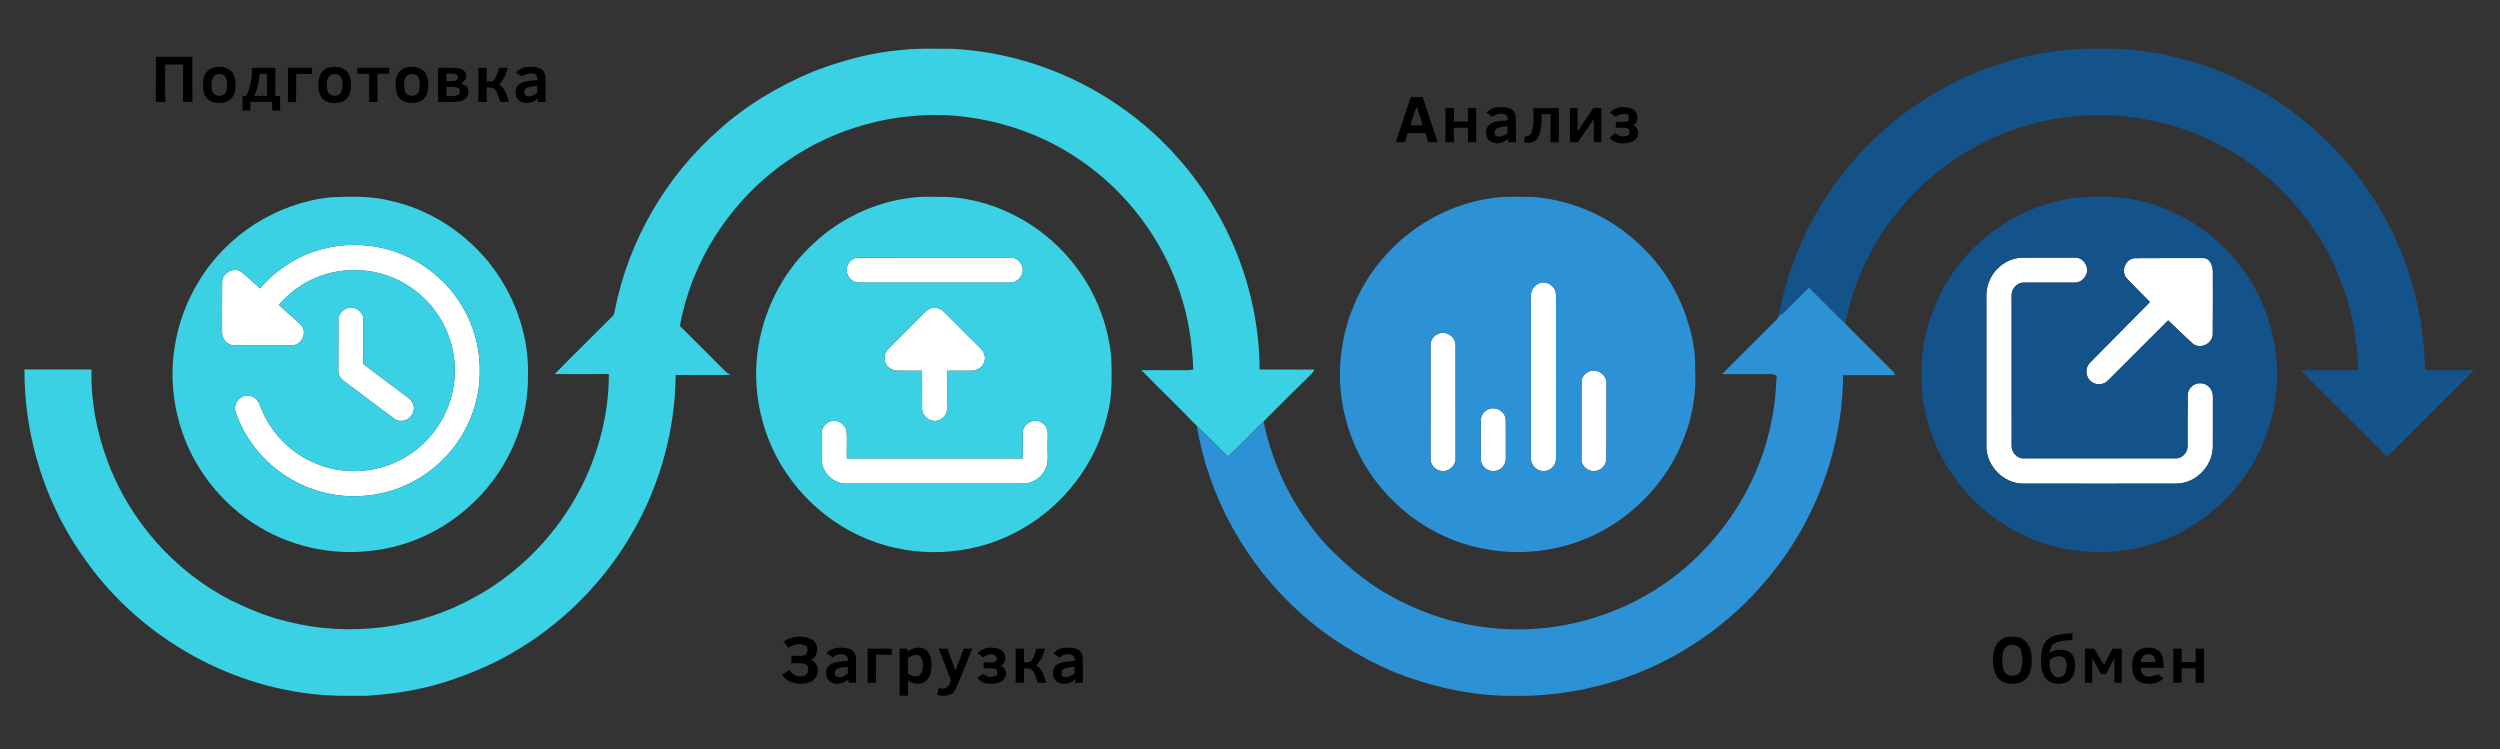 <?xml version="1.0" encoding="UTF-8" ?>
<!DOCTYPE svg PUBLIC "-//W3C//DTD SVG 1.1//EN" "http://www.w3.org/Graphics/SVG/1.1/DTD/svg11.dtd">
<svg width="1739pt" height="521pt" viewBox="0 0 1739 521" version="1.1" xmlns="http://www.w3.org/2000/svg">
<rect x="0" y="0" width="1739" height="521" fill="#333333" stroke="none"/>
<g id="#ffffffff">
<path fill="#ffffff" opacity="1.00" d=" M 224.20 173.23 C 245.19 167.60 268.28 170.25 287.43 180.56 C 306.40 190.60 321.43 207.84 328.63 228.08 C 333.81 242.05 334.87 257.33 332.72 272.02 C 329.45 291.19 319.80 309.27 305.35 322.33 C 291.33 335.18 272.99 343.33 254.01 344.82 C 233.58 346.79 212.56 341.02 195.86 329.11 C 181.25 318.83 169.90 303.93 164.04 287.04 C 162.66 283.52 163.89 279.15 167.00 276.97 C 171.23 273.53 178.48 275.46 180.28 280.69 C 185.01 293.95 193.59 305.88 205.03 314.15 C 217.08 323.01 232.02 327.89 246.99 327.67 C 264.51 327.63 281.88 320.62 294.54 308.51 C 304.55 299.06 311.67 286.55 314.64 273.11 C 318.28 257.69 316.16 241.09 309.16 226.91 C 302.11 212.39 289.76 200.55 275.03 193.97 C 257.87 186.16 237.51 185.83 220.11 193.06 C 210.02 197.16 201.13 203.85 193.95 212.00 C 198.95 217.00 204.72 221.20 209.57 226.34 C 214.08 231.42 209.68 240.34 203.00 240.18 C 189.68 240.31 176.35 240.28 163.03 240.19 C 158.17 240.36 154.24 235.78 154.48 231.07 C 154.49 219.43 154.41 207.78 154.52 196.13 C 154.58 189.78 162.60 185.44 167.85 189.17 C 172.39 192.73 176.53 196.78 180.85 200.61 C 192.14 187.42 207.39 177.62 224.20 173.23 Z" />
<path fill="#ffffff" opacity="1.00" d=" M 596.19 179.31 C 631.46 179.05 666.75 179.28 702.03 179.20 C 708.14 178.35 713.32 185.42 710.79 191.00 C 709.38 194.45 705.80 196.91 702.03 196.58 C 667.32 196.57 632.62 196.60 597.91 196.57 C 593.30 196.87 588.87 192.68 589.08 188.03 C 588.75 183.88 592.02 179.71 596.19 179.31 Z" />
<path fill="#ffffff" opacity="1.00" d=" M 1405.17 179.31 C 1417.79 179.07 1430.41 179.25 1443.03 179.21 C 1448.52 178.75 1453.00 184.74 1451.54 189.93 C 1450.57 193.68 1446.98 196.76 1443.03 196.57 C 1431.36 196.63 1419.70 196.54 1408.04 196.60 C 1403.08 196.31 1398.90 201.13 1399.28 205.96 C 1399.30 240.67 1399.28 275.38 1399.30 310.09 C 1399.15 314.68 1403.20 319.17 1407.94 318.81 C 1442.99 318.84 1478.06 318.84 1513.11 318.81 C 1517.89 319.18 1521.84 314.70 1521.70 310.07 C 1521.78 298.40 1521.61 286.72 1521.76 275.05 C 1521.67 270.19 1526.20 266.09 1531.02 266.58 C 1535.80 266.70 1539.61 271.35 1539.28 276.01 C 1539.24 287.66 1539.28 299.30 1539.26 310.95 C 1539.03 324.26 1527.44 336.28 1514.01 336.38 C 1478.34 336.44 1442.66 336.45 1406.99 336.38 C 1393.60 336.25 1381.97 324.27 1381.74 310.98 C 1381.73 277.00 1381.75 243.01 1381.73 209.03 C 1381.58 204.78 1381.75 200.46 1383.38 196.48 C 1386.58 187.27 1395.40 180.11 1405.17 179.31 Z" />
<path fill="#ffffff" opacity="1.00" d=" M 1479.38 193.62 C 1474.92 188.83 1478.49 179.92 1485.03 179.59 C 1501.02 179.43 1517.02 179.58 1533.02 179.51 C 1537.54 179.91 1539.22 185.17 1539.25 189.06 C 1539.23 203.70 1539.36 218.34 1539.18 232.98 C 1538.56 239.35 1530.26 243.18 1525.22 238.98 C 1519.41 233.73 1513.90 228.16 1508.17 222.83 C 1494.25 236.67 1480.39 250.58 1466.51 264.46 C 1463.88 267.38 1459.24 268.24 1455.86 266.19 C 1450.70 263.63 1449.78 255.90 1454.02 252.07 C 1467.88 238.13 1481.66 224.10 1495.48 210.12 C 1490.09 204.64 1484.64 199.22 1479.38 193.62 Z" />
<path fill="#ffffff" opacity="1.00" d=" M 1070.25 197.24 C 1075.59 194.69 1082.53 199.10 1082.34 205.08 C 1082.42 243.06 1082.40 281.04 1082.35 319.02 C 1082.53 323.93 1077.94 328.18 1073.06 327.65 C 1068.19 327.52 1064.48 322.67 1064.80 317.99 C 1064.81 281.32 1064.83 244.64 1064.79 207.97 C 1064.30 203.73 1066.09 198.97 1070.25 197.24 Z" />
<path fill="#ffffff" opacity="1.00" d=" M 235.36 222.91 C 235.07 217.29 241.40 212.31 246.72 214.42 C 250.31 215.55 253.04 219.07 252.78 222.90 C 252.79 232.99 252.83 243.09 252.74 253.19 C 261.78 260.19 271.01 266.95 280.14 273.84 C 282.89 275.98 286.39 277.81 287.46 281.39 C 289.41 286.75 284.66 293.16 278.94 292.73 C 276.61 292.92 274.62 291.58 272.85 290.26 C 261.58 281.76 250.26 273.34 238.98 264.86 C 236.54 263.07 235.10 260.06 235.33 257.03 C 235.37 245.65 235.32 234.28 235.36 222.91 Z" />
<path fill="#ffffff" opacity="1.00" d=" M 643.77 216.78 C 647.08 213.32 653.01 213.19 656.37 216.65 C 664.91 225.09 673.33 233.65 681.86 242.09 C 684.59 244.53 686.09 248.65 684.47 252.13 C 683.28 255.61 679.66 257.75 676.09 257.85 C 670.33 257.95 664.57 257.82 658.81 257.88 C 658.72 266.91 658.92 275.94 658.73 284.97 C 658.67 288.46 655.80 291.31 652.67 292.43 C 647.35 294.17 641.27 289.68 641.42 284.10 C 641.35 275.36 641.45 266.62 641.39 257.88 C 635.57 257.81 629.75 257.97 623.94 257.84 C 619.39 257.68 614.97 253.80 615.30 249.03 C 615.05 246.40 616.39 244.01 618.27 242.27 C 626.78 233.79 635.24 225.25 643.77 216.78 Z" />
<path fill="#ffffff" opacity="1.00" d=" M 1000.21 232.32 C 1005.52 229.57 1012.47 234.06 1012.48 239.94 C 1012.55 266.29 1012.51 292.64 1012.50 318.98 C 1012.62 324.25 1007.27 328.72 1002.09 327.52 C 998.09 326.90 994.86 323.07 995.12 318.99 C 995.11 292.67 995.08 266.34 995.13 240.02 C 994.96 236.69 997.22 233.61 1000.21 232.32 Z" />
<path fill="#ffffff" opacity="1.00" d=" M 1105.32 258.42 C 1111.49 255.79 1118.49 261.48 1117.45 268.01 C 1117.39 285.02 1117.47 302.02 1117.41 319.03 C 1117.49 323.53 1113.50 327.69 1108.96 327.67 C 1104.26 328.00 1099.66 323.89 1100.10 319.06 C 1100.09 301.37 1100.05 283.68 1100.12 265.99 C 1099.94 262.66 1102.30 259.59 1105.32 258.42 Z" />
<path fill="#ffffff" opacity="1.00" d=" M 1035.43 284.59 C 1040.62 282.51 1047.17 286.24 1047.38 291.94 C 1047.53 300.64 1047.38 309.34 1047.45 318.04 C 1047.55 320.33 1047.08 322.71 1045.50 324.46 C 1042.23 328.79 1034.84 328.72 1031.75 324.23 C 1029.67 321.98 1030.16 318.76 1030.12 315.96 C 1030.03 307.63 1029.87 299.28 1030.19 290.96 C 1030.62 288.11 1032.84 285.72 1035.43 284.59 Z" />
<path fill="#ffffff" opacity="1.00" d=" M 571.50 301.07 C 571.65 295.86 576.94 291.66 582.05 292.85 C 585.80 293.72 588.71 297.12 588.94 300.97 C 589.37 306.93 588.79 312.90 589.07 318.86 C 629.84 318.84 670.61 318.82 711.38 318.87 C 711.49 312.69 711.24 306.51 711.49 300.34 C 711.88 293.90 720.62 290.20 725.46 294.60 C 730.17 297.90 728.49 304.12 728.76 308.98 C 728.38 314.97 729.97 321.46 726.89 326.96 C 723.98 332.81 717.58 336.59 711.05 336.41 C 670.38 336.41 629.71 336.42 589.04 336.40 C 580.34 336.68 572.39 329.53 571.61 320.90 C 571.26 314.30 571.45 307.67 571.50 301.07 Z" />
</g>
<g id="#3ad1e4ff">
<path fill="#3ad1e4" opacity="1.00" d=" M 627.42 34.70 C 639.25 33.40 651.17 33.98 663.04 33.97 C 704.41 36.21 745.04 50.32 779.00 74.02 C 809.88 95.26 835.09 124.51 852.03 157.90 C 867.54 188.49 876.05 222.71 876.20 257.02 C 888.91 257.15 901.62 256.95 914.32 257.12 C 913.88 258.05 913.32 258.89 912.64 259.64 C 901.34 270.74 890.14 281.94 878.95 293.16 C 870.61 301.19 862.74 309.70 854.21 317.52 C 846.92 310.54 840.07 303.10 832.55 296.36 C 819.94 283.15 806.65 270.59 793.95 257.47 C 804.31 257.53 814.68 257.44 825.04 257.52 C 826.72 257.56 828.40 257.37 830.06 257.02 C 829.32 239.04 826.73 221.04 820.96 203.95 C 808.85 166.82 784.19 134.01 752.08 111.84 C 726.16 93.74 695.31 83.19 663.89 80.45 C 622.89 77.46 580.91 88.63 547.19 112.26 C 508.83 138.83 481.25 180.73 472.93 226.74 C 483.54 237.24 494.06 247.82 504.60 258.38 C 505.63 259.45 506.97 260.11 508.26 260.82 C 495.51 260.82 482.76 260.81 470.00 260.83 C 469.67 302.41 457.25 343.79 434.88 378.82 C 415.61 409.21 389.09 434.91 358.05 453.11 C 342.86 462.22 326.39 468.99 309.57 474.42 C 291.88 479.99 273.43 482.89 254.95 483.98 C 245.96 483.86 236.96 484.29 227.99 483.65 C 161.73 479.74 98.30 444.16 59.86 390.14 C 31.88 351.82 16.80 304.43 17.00 257.02 C 32.56 257.01 48.11 257.05 63.66 257.00 C 63.05 278.54 67.19 300.15 74.64 320.35 C 89.89 361.85 121.08 397.25 160.39 417.50 C 173.31 423.69 186.61 429.40 200.64 432.53 C 243.73 443.26 290.79 437.19 329.68 415.71 C 361.71 398.36 388.06 370.90 404.55 338.45 C 416.61 314.23 423.62 287.26 423.51 260.15 C 410.96 260.34 398.41 260.26 385.85 260.19 C 399.21 246.51 412.94 233.19 426.41 219.63 C 427.25 218.70 427.26 217.36 427.59 216.22 C 437.07 167.76 463.07 122.72 500.24 90.21 C 519.20 73.08 541.48 59.94 564.96 50.04 C 584.99 42.28 605.96 36.47 627.42 34.70 Z" />
<path fill="#3ad1e4" opacity="1.00" d=" M 230.12 137.24 C 244.10 136.63 258.36 136.19 272.02 139.77 C 297.88 145.48 321.31 160.40 338.38 180.52 C 357.06 202.78 368.07 231.83 367.25 261.01 C 367.87 295.97 351.59 330.45 325.28 353.26 C 307.17 369.40 284.10 379.96 260.00 382.91 C 230.92 386.90 200.51 380.03 176.00 363.85 C 149.88 346.77 130.47 319.43 123.43 288.97 C 115.63 257.45 121.34 222.98 138.44 195.44 C 157.86 163.28 192.70 141.03 230.12 137.24 M 224.20 173.23 C 207.39 177.62 192.14 187.42 180.85 200.61 C 176.53 196.78 172.39 192.73 167.85 189.17 C 162.60 185.44 154.58 189.78 154.52 196.13 C 154.41 207.78 154.49 219.43 154.48 231.07 C 154.24 235.78 158.17 240.36 163.03 240.19 C 176.35 240.28 189.68 240.31 203.00 240.18 C 209.68 240.34 214.08 231.42 209.57 226.34 C 204.72 221.20 198.95 217.00 193.95 212.00 C 201.13 203.85 210.02 197.16 220.11 193.06 C 237.51 185.83 257.87 186.16 275.03 193.97 C 289.76 200.55 302.11 212.39 309.16 226.91 C 316.16 241.09 318.28 257.69 314.64 273.11 C 311.67 286.55 304.55 299.06 294.54 308.51 C 281.88 320.62 264.51 327.63 246.99 327.67 C 232.02 327.89 217.08 323.01 205.03 314.15 C 193.59 305.88 185.01 293.95 180.28 280.69 C 178.48 275.46 171.23 273.53 167.00 276.97 C 163.89 279.15 162.66 283.52 164.04 287.04 C 169.90 303.93 181.25 318.83 195.86 329.11 C 212.56 341.02 233.58 346.79 254.01 344.82 C 272.99 343.33 291.33 335.18 305.35 322.33 C 319.80 309.27 329.45 291.19 332.72 272.02 C 334.87 257.33 333.81 242.05 328.63 228.08 C 321.43 207.84 306.40 190.60 287.43 180.56 C 268.28 170.25 245.19 167.60 224.20 173.23 M 235.36 222.91 C 235.32 234.28 235.37 245.65 235.33 257.03 C 235.10 260.06 236.54 263.07 238.98 264.86 C 250.26 273.34 261.58 281.76 272.85 290.26 C 274.62 291.58 276.61 292.92 278.94 292.73 C 284.66 293.16 289.41 286.75 287.46 281.39 C 286.39 277.81 282.89 275.98 280.14 273.84 C 271.01 266.95 261.78 260.19 252.74 253.19 C 252.83 243.09 252.79 232.99 252.78 222.90 C 253.04 219.07 250.31 215.55 246.72 214.42 C 241.40 212.31 235.07 217.29 235.36 222.91 Z" />
<path fill="#3ad1e4" opacity="1.00" d=" M 632.53 137.72 C 641.25 136.35 650.13 137.05 658.93 136.96 C 694.25 138.88 727.83 157.83 748.84 186.12 C 762.35 203.99 770.70 225.69 772.97 247.96 C 773.44 262.01 773.85 276.34 769.94 290.00 C 762.15 322.63 740.05 351.31 710.97 367.85 C 680.95 385.37 643.41 388.77 610.55 377.68 C 575.97 366.29 547.21 338.66 534.25 304.66 C 526.28 283.89 523.89 260.94 527.86 239.02 C 532.57 212.65 545.81 187.74 565.64 169.65 C 583.86 152.36 607.62 140.99 632.53 137.72 M 596.19 179.31 C 592.02 179.71 588.75 183.88 589.08 188.03 C 588.87 192.68 593.30 196.87 597.91 196.57 C 632.62 196.60 667.32 196.57 702.03 196.58 C 705.80 196.91 709.38 194.45 710.79 191.00 C 713.32 185.42 708.14 178.35 702.03 179.20 C 666.75 179.28 631.46 179.05 596.19 179.31 M 643.77 216.78 C 635.24 225.25 626.78 233.79 618.27 242.27 C 616.39 244.01 615.05 246.40 615.30 249.03 C 614.97 253.80 619.39 257.68 623.94 257.84 C 629.75 257.97 635.57 257.81 641.39 257.88 C 641.45 266.62 641.35 275.36 641.42 284.10 C 641.27 289.68 647.35 294.17 652.67 292.43 C 655.80 291.31 658.67 288.46 658.73 284.97 C 658.92 275.94 658.72 266.91 658.81 257.88 C 664.57 257.82 670.33 257.95 676.09 257.85 C 679.66 257.75 683.28 255.61 684.47 252.13 C 686.09 248.65 684.59 244.53 681.86 242.09 C 673.33 233.65 664.91 225.09 656.37 216.65 C 653.01 213.19 647.08 213.32 643.77 216.78 M 571.50 301.07 C 571.45 307.67 571.26 314.30 571.61 320.90 C 572.39 329.53 580.34 336.68 589.04 336.40 C 629.71 336.42 670.38 336.41 711.05 336.41 C 717.58 336.59 723.98 332.81 726.89 326.96 C 729.97 321.46 728.38 314.97 728.76 308.98 C 728.49 304.12 730.17 297.90 725.46 294.60 C 720.62 290.20 711.88 293.90 711.49 300.34 C 711.24 306.51 711.49 312.69 711.38 318.87 C 670.61 318.82 629.84 318.84 589.07 318.86 C 588.79 312.90 589.37 306.93 588.94 300.97 C 588.71 297.12 585.80 293.72 582.05 292.85 C 576.94 291.66 571.65 295.86 571.50 301.07 Z" />
</g>
<g id="#13538aff">
<path fill="#13538a" opacity="1.00" d=" M 1290.91 109.95 C 1330.82 64.60 1389.56 36.18 1450.01 33.92 C 1462.38 33.89 1474.80 33.49 1487.09 35.14 C 1500.46 36.27 1513.48 39.66 1526.33 43.38 C 1543.95 48.42 1560.50 56.48 1576.39 65.50 C 1612.64 87.33 1642.81 119.30 1661.93 157.10 C 1678.00 188.01 1686.11 222.73 1686.86 257.49 C 1698.24 257.50 1709.61 257.50 1720.99 257.49 C 1700.73 277.47 1680.64 297.63 1660.52 317.75 C 1640.35 297.72 1620.23 277.63 1600.16 257.51 C 1613.58 257.47 1627.00 257.52 1640.43 257.48 C 1639.77 237.45 1636.38 217.46 1629.50 198.61 C 1616.88 163.57 1592.94 132.80 1562.30 111.69 C 1527.54 87.58 1484.06 76.57 1442.01 80.99 C 1400.81 84.82 1361.42 104.03 1332.41 133.43 C 1307.56 158.28 1290.29 190.64 1283.51 225.14 C 1274.97 216.90 1266.75 208.35 1258.26 200.06 C 1252.30 205.85 1246.45 211.75 1240.63 217.66 C 1239.71 218.66 1238.53 219.29 1237.29 219.73 C 1244.55 179.14 1263.45 140.70 1290.91 109.95 Z" />
<path fill="#13538a" opacity="1.00" d=" M 1447.14 137.15 C 1458.10 136.91 1469.20 136.22 1480.06 138.11 C 1519.09 143.95 1554.10 170.32 1571.22 205.77 C 1582.33 228.32 1586.49 254.29 1582.51 279.15 C 1577.24 314.66 1555.44 347.12 1524.82 365.75 C 1487.70 389.20 1437.73 390.08 1399.68 368.24 C 1383.50 359.15 1369.41 346.33 1358.76 331.13 C 1347.01 314.69 1339.77 295.17 1337.26 275.16 C 1336.36 265.76 1336.54 256.34 1337.10 246.94 C 1339.36 226.43 1346.85 206.53 1358.59 189.57 C 1369.24 174.41 1383.23 161.57 1399.34 152.40 C 1413.98 144.08 1430.41 138.99 1447.14 137.15 M 1405.17 179.31 C 1395.40 180.11 1386.58 187.27 1383.38 196.48 C 1381.75 200.46 1381.58 204.78 1381.73 209.03 C 1381.75 243.01 1381.73 277.00 1381.74 310.98 C 1381.97 324.27 1393.60 336.25 1406.99 336.38 C 1442.66 336.45 1478.34 336.44 1514.01 336.38 C 1527.44 336.28 1539.03 324.26 1539.26 310.95 C 1539.28 299.30 1539.24 287.66 1539.28 276.01 C 1539.61 271.35 1535.80 266.70 1531.02 266.58 C 1526.20 266.09 1521.67 270.19 1521.76 275.05 C 1521.61 286.72 1521.78 298.40 1521.70 310.07 C 1521.84 314.70 1517.89 319.18 1513.11 318.81 C 1478.06 318.84 1442.99 318.84 1407.94 318.81 C 1403.20 319.17 1399.15 314.68 1399.30 310.09 C 1399.28 275.38 1399.30 240.67 1399.28 205.96 C 1398.90 201.13 1403.08 196.31 1408.04 196.60 C 1419.70 196.54 1431.36 196.63 1443.03 196.57 C 1446.98 196.76 1450.57 193.68 1451.54 189.93 C 1453.00 184.74 1448.52 178.75 1443.03 179.21 C 1430.41 179.25 1417.79 179.07 1405.17 179.31 M 1479.38 193.62 C 1484.64 199.22 1490.09 204.64 1495.48 210.12 C 1481.66 224.10 1467.88 238.13 1454.02 252.07 C 1449.78 255.90 1450.70 263.63 1455.86 266.19 C 1459.24 268.24 1463.88 267.38 1466.51 264.46 C 1480.39 250.58 1494.25 236.67 1508.17 222.83 C 1513.90 228.16 1519.41 233.73 1525.22 238.98 C 1530.26 243.18 1538.56 239.35 1539.18 232.98 C 1539.36 218.34 1539.23 203.70 1539.25 189.06 C 1539.22 185.17 1537.54 179.91 1533.02 179.51 C 1517.02 179.58 1501.02 179.43 1485.03 179.59 C 1478.49 179.92 1474.92 188.83 1479.38 193.62 Z" />
</g>
<g id="#000000ff">
<path fill="#000000" opacity="1.00" d=" M 108.44 70.90 C 108.52 60.44 108.45 49.98 108.47 39.52 C 116.92 39.54 125.36 39.54 133.81 39.51 C 133.81 49.98 133.75 60.46 133.84 70.93 C 131.66 70.90 129.48 70.90 127.31 70.91 C 127.40 62.23 127.32 53.55 127.36 44.87 C 123.19 44.91 119.03 44.90 114.87 44.88 C 114.91 53.57 114.82 62.25 114.92 70.94 C 112.76 70.91 110.60 70.90 108.44 70.90 Z" />
<path fill="#000000" opacity="1.00" d=" M 148.21 47.09 C 152.14 46.09 156.87 46.15 160.16 48.82 C 163.83 51.98 164.16 57.28 163.75 61.77 C 163.44 65.79 161.02 69.94 156.94 71.04 C 152.53 72.17 146.94 71.94 143.80 68.20 C 140.98 64.80 140.96 60.04 141.42 55.87 C 141.82 52.00 144.26 48.08 148.21 47.09 M 149.32 52.44 C 146.52 54.91 147.04 59.27 147.47 62.61 C 147.95 67.50 155.96 68.13 157.36 63.55 C 158.14 60.61 158.15 57.41 157.32 54.48 C 156.27 51.28 151.84 50.70 149.32 52.44 Z" />
<path fill="#000000" opacity="1.00" d=" M 175.33 47.18 C 180.73 47.22 186.14 47.20 191.55 47.20 C 191.49 53.73 191.55 60.26 191.52 66.79 C 192.34 66.78 193.99 66.77 194.82 66.77 C 194.82 70.15 194.81 73.53 194.86 76.91 C 193.02 76.89 191.18 76.88 189.34 76.88 C 189.36 74.88 189.38 72.88 189.39 70.87 C 184.33 70.93 179.27 70.90 174.21 70.89 C 174.21 72.89 174.22 74.88 174.23 76.88 C 172.37 76.88 170.52 76.88 168.67 76.88 C 168.69 73.53 168.69 70.18 168.69 66.82 C 169.37 66.79 170.74 66.73 171.43 66.70 C 174.27 60.61 175.37 53.86 175.33 47.18 M 176.73 66.68 C 179.74 66.63 182.76 66.64 185.77 66.65 C 185.73 61.55 185.87 56.44 185.68 51.33 C 184.00 51.39 182.31 51.42 180.63 51.45 C 180.22 56.69 179.21 61.99 176.73 66.68 Z" />
<path fill="#000000" opacity="1.00" d=" M 200.28 47.18 C 205.88 47.23 211.49 47.19 217.10 47.20 C 217.10 48.61 217.10 50.02 217.10 51.42 C 213.45 51.43 209.80 51.45 206.15 51.37 C 205.98 57.89 205.95 64.41 205.95 70.94 C 204.05 70.91 202.16 70.91 200.26 70.91 C 200.34 63.00 200.32 55.09 200.28 47.18 Z" />
<path fill="#000000" opacity="1.00" d=" M 227.32 47.51 C 231.23 46.04 236.01 46.01 239.65 48.26 C 243.41 50.77 244.28 55.70 244.19 59.91 C 244.05 63.99 242.58 68.71 238.54 70.51 C 234.60 72.17 229.76 72.08 226.01 69.96 C 222.09 67.47 221.21 62.37 221.44 58.06 C 221.53 53.94 223.17 49.15 227.32 47.51 M 230.16 52.07 C 226.55 54.32 227.22 59.46 227.81 63.07 C 228.69 67.53 236.17 67.96 237.55 63.66 C 238.55 60.51 238.57 56.93 237.28 53.85 C 236.04 51.27 232.49 51.01 230.16 52.07 Z" />
<path fill="#000000" opacity="1.00" d=" M 248.63 47.20 C 255.98 47.20 263.33 47.23 270.68 47.18 C 270.66 48.57 270.65 49.96 270.64 51.36 C 267.94 51.34 265.24 51.34 262.54 51.34 C 262.59 57.87 262.50 64.39 262.59 70.91 C 260.65 70.90 258.72 70.90 256.79 70.90 C 256.81 64.38 256.79 57.86 256.80 51.34 C 254.08 51.34 251.36 51.34 248.65 51.34 C 248.64 49.96 248.63 48.58 248.63 47.20 Z" />
<path fill="#000000" opacity="1.00" d=" M 280.48 47.76 C 284.37 46.04 289.15 46.00 292.97 47.97 C 297.10 50.41 298.12 55.65 297.86 60.08 C 297.87 64.34 296.01 69.14 291.76 70.75 C 286.14 72.89 277.96 71.49 276.00 65.00 C 274.44 59.20 274.58 51.11 280.48 47.76 M 283.37 52.41 C 280.51 54.85 281.04 59.25 281.47 62.61 C 281.94 67.24 289.22 68.12 291.13 64.12 C 292.34 60.86 292.36 57.16 291.07 53.93 C 289.72 51.17 285.73 50.85 283.37 52.41 Z" />
<path fill="#000000" opacity="1.00" d=" M 304.75 47.20 C 309.68 47.33 314.67 46.85 319.57 47.64 C 322.20 48.00 324.50 50.23 324.24 53.02 C 324.26 55.29 322.31 56.69 320.89 58.15 C 323.00 59.02 325.67 60.26 325.76 62.92 C 326.49 66.61 323.47 69.93 319.93 70.45 C 314.92 71.32 309.80 70.73 304.74 70.90 C 304.77 63.00 304.76 55.10 304.75 47.20 M 310.50 51.23 C 310.50 52.99 310.50 54.74 310.51 56.50 C 313.33 56.33 319.11 57.46 318.46 52.88 C 316.65 50.39 313.12 51.56 310.50 51.23 M 310.50 66.84 C 313.10 66.77 315.80 67.06 318.32 66.23 C 320.08 65.54 320.14 63.22 319.44 61.74 C 316.94 59.75 313.44 60.77 310.50 60.47 C 310.51 62.59 310.50 64.72 310.50 66.84 Z" />
<path fill="#000000" opacity="1.00" d=" M 332.75 47.20 C 334.67 47.20 336.60 47.20 338.54 47.20 C 338.50 50.37 338.50 53.54 338.51 56.71 C 340.04 56.73 341.57 56.60 343.08 56.30 C 345.51 53.88 346.21 50.38 347.19 47.21 C 349.18 47.21 351.18 47.20 353.18 47.20 C 351.88 51.41 350.45 55.86 346.96 58.81 C 351.55 61.11 352.52 66.52 354.00 70.93 C 352.01 70.91 350.01 70.90 348.03 70.89 C 347.06 68.00 346.36 64.92 344.52 62.44 C 343.12 60.58 340.53 60.98 338.51 60.79 C 338.50 64.16 338.49 67.53 338.55 70.90 C 336.61 70.90 334.67 70.90 332.74 70.91 C 332.77 63.00 332.76 55.10 332.75 47.20 Z" />
<path fill="#000000" opacity="1.00" d=" M 358.93 50.36 C 362.90 46.03 369.48 45.80 374.78 47.29 C 377.36 48.03 379.16 50.45 379.35 53.09 C 379.68 59.01 379.34 64.95 379.53 70.88 C 377.73 70.89 375.93 70.91 374.13 70.93 C 374.18 70.29 374.27 69.00 374.31 68.36 C 371.31 71.11 366.92 72.58 362.99 71.04 C 357.73 69.11 357.14 60.72 361.98 57.98 C 365.59 55.93 369.91 56.31 373.88 55.61 C 373.62 54.05 373.66 51.78 371.66 51.42 C 368.63 50.40 365.71 51.70 363.03 53.00 C 361.54 52.33 360.25 51.31 358.93 50.36 M 366.27 61.23 C 364.25 62.20 363.83 65.93 366.15 66.72 C 368.83 67.96 371.45 65.96 373.70 64.68 C 373.69 63.01 373.67 61.35 373.59 59.68 C 371.16 60.19 368.53 60.14 366.27 61.23 Z" />
<path fill="#000000" opacity="1.00" d=" M 981.35 67.52 C 984.08 67.53 986.82 67.53 989.58 67.51 C 993.09 77.98 996.49 88.48 1000.05 98.93 C 997.86 98.91 995.68 98.90 993.51 98.90 C 992.84 96.77 992.14 94.64 991.43 92.53 C 987.30 92.58 983.16 92.50 979.04 92.62 C 978.41 94.68 978.20 97.02 977.03 98.83 C 974.98 98.99 972.94 98.91 970.91 98.93 C 974.45 88.48 977.86 77.99 981.35 67.52 M 985.01 75.40 C 983.34 79.15 982.39 83.21 981.05 87.10 C 983.93 87.09 986.80 87.09 989.69 87.12 C 988.40 83.03 986.92 78.99 985.86 74.84 L 985.01 75.40 Z" />
<path fill="#000000" opacity="1.00" d=" M 1005.50 75.20 C 1007.44 75.20 1009.39 75.21 1011.35 75.21 C 1011.31 78.34 1011.32 81.46 1011.32 84.59 C 1014.58 84.59 1017.85 84.59 1021.13 84.59 C 1021.09 81.45 1021.10 78.31 1021.08 75.17 C 1022.98 75.19 1024.90 75.20 1026.82 75.18 C 1026.78 83.10 1026.76 91.01 1026.84 98.92 C 1024.90 98.91 1022.98 98.91 1021.07 98.93 C 1021.11 95.57 1021.10 92.21 1021.12 88.84 C 1017.83 88.85 1014.54 88.84 1011.27 88.88 C 1011.35 92.22 1011.31 95.56 1011.35 98.90 C 1009.38 98.90 1007.43 98.90 1005.49 98.90 C 1005.56 91.00 1005.54 83.10 1005.50 75.20 Z" />
<path fill="#000000" opacity="1.00" d=" M 1033.94 78.35 C 1037.91 74.03 1044.49 73.80 1049.79 75.30 C 1052.69 76.10 1054.43 79.02 1054.42 81.93 C 1054.59 87.58 1054.39 93.24 1054.52 98.90 C 1052.71 98.90 1050.92 98.91 1049.13 98.93 C 1049.18 98.28 1049.27 97.00 1049.31 96.36 C 1046.30 99.11 1041.92 100.58 1037.99 99.04 C 1032.75 97.12 1032.14 88.75 1036.95 86.00 C 1040.56 83.93 1044.90 84.31 1048.88 83.61 C 1049.43 77.78 1041.16 78.00 1038.39 81.43 C 1036.88 80.43 1035.39 79.41 1033.94 78.35 M 1041.27 89.22 C 1039.54 90.12 1039.28 92.30 1039.96 93.96 C 1042.63 96.43 1046.16 94.29 1048.68 92.71 C 1048.67 91.04 1048.67 89.37 1048.61 87.70 C 1046.17 88.19 1043.53 88.13 1041.27 89.22 Z" />
<path fill="#000000" opacity="1.00" d=" M 1066.73 75.21 C 1072.59 75.20 1078.46 75.21 1084.34 75.20 C 1084.32 83.10 1084.31 91.00 1084.35 98.90 C 1082.40 98.90 1080.46 98.90 1078.55 98.91 C 1078.60 92.41 1078.55 85.92 1078.58 79.42 C 1076.50 79.43 1074.43 79.43 1072.38 79.42 C 1072.24 85.13 1072.49 91.40 1069.30 96.40 C 1067.29 99.47 1063.25 99.69 1059.99 99.04 C 1060.25 97.64 1060.52 96.23 1060.82 94.84 C 1062.30 94.66 1064.29 94.75 1064.93 93.03 C 1067.45 87.48 1066.53 81.14 1066.73 75.21 Z" />
<path fill="#000000" opacity="1.00" d=" M 1108.31 75.22 C 1110.16 75.21 1112.02 75.19 1113.89 75.17 C 1113.85 83.09 1113.83 91.01 1113.91 98.94 C 1112.14 98.92 1110.37 98.90 1108.64 98.89 C 1108.66 93.50 1108.69 88.11 1108.61 82.72 C 1105.06 88.16 1101.19 93.39 1097.66 98.84 C 1095.78 98.89 1093.91 98.92 1092.06 98.96 C 1092.12 91.03 1092.12 83.10 1092.06 75.17 C 1093.80 75.19 1095.54 75.21 1097.30 75.22 C 1097.29 80.66 1097.22 86.11 1097.36 91.55 C 1100.78 85.96 1104.72 80.71 1108.31 75.22 Z" />
<path fill="#000000" opacity="1.00" d=" M 1119.87 78.49 C 1123.22 74.01 1129.79 73.73 1134.68 75.45 C 1139.44 76.99 1140.76 84.66 1135.99 87.04 C 1140.69 89.00 1140.53 96.10 1136.05 98.19 C 1131.72 100.18 1126.22 100.32 1122.01 97.95 C 1121.31 97.25 1119.46 96.52 1120.20 95.31 C 1121.33 94.30 1122.62 93.48 1123.88 92.62 C 1125.92 95.05 1129.43 95.42 1132.23 94.20 C 1133.93 93.47 1133.69 91.40 1133.06 90.01 C 1130.41 88.04 1126.85 89.11 1123.80 88.85 C 1123.89 87.46 1124.00 86.08 1124.14 84.69 C 1126.91 84.81 1129.69 84.75 1132.47 84.47 C 1133.15 82.88 1133.19 81.26 1132.40 79.71 C 1129.48 79.00 1126.13 78.89 1123.92 81.27 C 1122.56 80.35 1121.21 79.42 1119.87 78.49 Z" />
<path fill="#000000" opacity="1.00" d=" M 1423.98 445.10 C 1428.84 440.91 1435.66 441.11 1441.68 440.42 C 1441.64 442.02 1441.61 443.63 1441.59 445.24 C 1437.26 445.58 1432.49 445.28 1428.72 447.77 C 1426.46 449.20 1426.06 451.97 1425.51 454.35 C 1428.90 451.71 1433.51 451.59 1437.54 452.57 C 1440.78 453.56 1442.83 456.72 1443.26 459.97 C 1443.84 464.22 1443.37 469.05 1440.36 472.36 C 1436.38 476.57 1429.18 476.62 1424.62 473.35 C 1420.36 470.00 1419.65 464.12 1419.69 459.06 C 1419.85 454.20 1420.37 448.74 1423.98 445.10 M 1425.65 459.09 C 1425.66 462.48 1425.63 466.24 1427.81 469.06 C 1429.82 471.83 1434.73 471.83 1436.29 468.60 C 1437.95 465.36 1438.23 460.92 1436.16 457.81 C 1433.02 455.00 1428.54 456.88 1425.65 459.09 Z" />
<path fill="#000000" opacity="1.00" d=" M 545.16 446.35 C 550.56 442.37 558.36 441.77 564.40 444.63 C 569.95 447.42 569.73 456.38 564.05 458.95 C 570.35 461.19 570.32 470.81 564.71 473.77 C 557.94 477.24 548.44 476.01 543.99 469.38 C 545.65 468.19 547.39 467.13 549.15 466.11 C 551.25 469.68 555.90 471.76 559.76 469.73 C 562.92 468.41 563.16 463.32 560.10 461.78 C 556.97 461.11 553.74 461.46 550.56 461.41 C 550.55 459.67 550.54 457.93 550.53 456.20 C 553.60 456.03 556.83 456.70 559.79 455.69 C 562.13 454.69 561.78 451.81 561.38 449.77 C 557.46 446.89 552.03 447.94 548.34 450.67 C 547.30 449.22 546.23 447.77 545.16 446.35 Z" />
<path fill="#000000" opacity="1.00" d=" M 1394.51 443.67 C 1399.27 442.27 1405.12 442.49 1408.98 445.97 C 1413.19 450.46 1413.66 457.15 1413.08 462.98 C 1412.64 467.75 1410.28 472.84 1405.53 474.60 C 1400.49 476.36 1394.00 476.08 1390.13 472.02 C 1386.17 467.31 1385.90 460.70 1386.58 454.87 C 1387.19 450.19 1389.67 445.13 1394.51 443.67 M 1396.22 449.29 C 1391.60 452.83 1392.58 459.87 1393.39 464.94 C 1394.06 470.80 1403.33 471.97 1405.58 466.66 C 1407.17 462.30 1407.06 457.34 1405.97 452.88 C 1405.06 448.62 1399.66 447.41 1396.22 449.29 Z" />
<path fill="#000000" opacity="1.00" d=" M 574.94 454.36 C 578.91 450.03 585.49 449.80 590.79 451.29 C 593.40 452.04 595.18 454.51 595.36 457.18 C 595.67 463.07 595.36 468.99 595.52 474.90 C 593.72 474.90 591.92 474.90 590.13 474.93 C 590.18 474.28 590.27 473.00 590.31 472.36 C 587.17 475.26 582.36 476.73 578.37 474.74 C 573.62 472.39 573.38 464.51 578.05 461.94 C 581.65 459.94 585.93 460.30 589.88 459.61 C 590.42 453.79 582.16 454.01 579.37 457.43 C 577.88 456.42 576.39 455.41 574.94 454.36 M 582.23 465.25 C 580.23 466.24 579.83 470.02 582.22 470.74 C 584.86 471.93 587.45 469.95 589.66 468.71 C 589.67 467.05 589.69 465.40 589.72 463.76 C 587.22 464.19 584.53 464.09 582.23 465.25 Z" />
<path fill="#000000" opacity="1.00" d=" M 603.50 451.20 C 609.11 451.20 614.72 451.22 620.33 451.19 C 620.32 452.60 620.32 454.01 620.33 455.43 C 616.66 455.42 612.99 455.43 609.33 455.41 C 609.33 461.91 609.30 468.41 609.35 474.91 C 607.39 474.90 605.44 474.90 603.49 474.90 C 603.56 467.00 603.54 459.10 603.50 451.20 Z" />
<path fill="#000000" opacity="1.00" d=" M 625.81 451.20 C 627.79 451.67 632.39 449.70 631.19 453.48 C 634.35 450.85 638.90 449.50 642.79 451.32 C 646.06 452.79 647.53 456.53 647.81 459.91 C 648.21 464.56 647.96 469.92 644.42 473.40 C 640.91 476.75 635.18 476.06 631.57 473.22 C 631.63 476.78 631.58 480.35 631.65 483.91 C 629.70 483.90 627.74 483.89 625.80 483.90 C 625.83 473.00 625.82 462.10 625.81 451.20 M 631.59 457.75 C 631.62 461.33 631.63 464.91 631.57 468.49 C 633.95 470.28 637.69 471.71 640.11 469.19 C 642.71 465.91 642.73 460.90 640.73 457.33 C 638.49 454.07 634.18 455.99 631.59 457.75 Z" />
<path fill="#000000" opacity="1.00" d=" M 652.92 451.18 C 654.93 451.19 656.95 451.20 658.97 451.21 C 660.78 456.25 662.65 461.27 664.52 466.30 C 666.76 461.38 668.44 456.23 670.40 451.20 C 672.36 451.20 674.33 451.20 676.31 451.19 C 672.32 460.56 668.90 470.17 664.72 479.45 C 662.57 484.47 656.52 484.28 652.01 483.46 C 652.26 481.70 652.61 479.97 653.18 478.29 C 657.68 481.05 663.01 475.42 660.72 471.13 C 658.08 464.49 655.55 457.82 652.92 451.18 Z" />
<path fill="#000000" opacity="1.00" d=" M 680.11 454.45 C 683.68 449.89 690.53 449.65 695.54 451.70 C 699.87 453.72 700.85 460.77 696.20 463.03 C 698.67 464.33 700.44 467.03 699.59 469.88 C 698.89 473.78 694.62 475.39 691.10 475.56 C 687.06 475.97 682.20 475.25 679.89 471.50 C 681.32 470.55 682.74 469.59 684.16 468.64 C 686.29 471.14 690.24 471.58 692.97 469.85 C 694.30 468.84 693.42 467.00 693.37 465.64 C 690.40 464.60 687.25 464.81 684.18 464.89 C 684.18 463.50 684.19 462.11 684.21 460.73 C 687.07 460.19 691.68 462.12 693.34 459.02 C 694.09 453.90 686.53 454.45 684.17 457.30 C 682.81 456.35 681.45 455.40 680.11 454.45 Z" />
<path fill="#000000" opacity="1.00" d=" M 706.50 451.20 C 708.43 451.20 710.36 451.20 712.31 451.21 C 712.28 454.37 712.27 457.54 712.29 460.71 C 713.99 460.38 716.43 461.20 717.57 459.47 C 719.39 457.05 720.08 454.04 720.96 451.21 C 722.94 451.20 724.94 451.19 726.94 451.19 C 725.62 455.39 724.24 459.88 720.68 462.77 C 725.25 465.13 726.35 470.50 727.70 475.00 C 725.69 474.91 723.70 474.88 721.72 474.84 C 720.81 471.96 720.12 468.88 718.27 466.43 C 716.87 464.60 714.30 464.96 712.28 464.82 C 712.28 468.18 712.27 471.54 712.31 474.90 C 710.36 474.89 708.42 474.90 706.49 474.91 C 706.56 467.00 706.54 459.10 706.50 451.20 Z" />
<path fill="#000000" opacity="1.00" d=" M 732.86 454.67 C 735.85 450.16 742.09 450.07 746.89 450.86 C 750.07 451.21 752.90 453.70 753.07 457.00 C 753.50 462.95 753.12 468.93 753.27 474.90 C 751.46 474.89 749.66 474.90 747.87 474.90 C 747.89 474.29 747.94 473.08 747.96 472.47 C 744.83 475.25 740.19 476.69 736.26 474.80 C 731.59 472.69 731.05 465.12 735.30 462.30 C 738.92 459.84 743.52 460.36 747.65 459.62 C 748.22 453.86 739.94 453.95 737.20 457.40 C 735.75 456.47 734.31 455.56 732.86 454.67 M 739.59 465.54 C 737.93 466.51 738.65 468.75 738.60 470.30 C 741.63 471.92 744.73 470.49 747.39 468.85 C 747.43 467.14 747.47 465.44 747.51 463.75 C 744.88 464.30 741.87 463.93 739.59 465.54 Z" />
<path fill="#000000" opacity="1.00" d=" M 1450.28 451.18 C 1452.43 451.20 1454.61 451.20 1456.80 451.22 C 1459.16 454.81 1460.61 459.13 1463.70 462.17 C 1465.50 458.44 1467.62 454.88 1469.56 451.22 C 1471.66 451.20 1473.78 451.19 1475.92 451.17 C 1475.88 459.09 1475.86 467.02 1475.93 474.94 C 1474.21 474.91 1472.49 474.89 1470.80 474.89 C 1470.80 469.18 1470.87 463.48 1470.74 457.78 C 1468.88 461.55 1466.78 465.19 1464.86 468.93 C 1463.69 468.89 1462.55 468.84 1461.42 468.80 C 1459.57 465.10 1457.41 461.57 1455.51 457.90 C 1455.22 463.56 1455.40 469.23 1455.39 474.90 C 1453.66 474.89 1451.96 474.90 1450.26 474.92 C 1450.34 467.01 1450.31 459.09 1450.28 451.18 Z" />
<path fill="#000000" opacity="1.00" d=" M 1488.04 452.05 C 1492.32 449.82 1498.24 449.76 1502.02 453.07 C 1505.09 456.06 1504.92 460.62 1504.94 464.58 C 1499.62 464.51 1494.30 464.53 1489.00 464.56 C 1489.27 466.99 1490.11 470.08 1493.02 470.41 C 1495.80 471.25 1498.33 469.77 1500.93 469.10 C 1502.37 469.74 1503.55 470.82 1504.85 471.74 C 1501.23 475.96 1495.10 476.34 1490.08 474.98 C 1486.16 473.92 1483.64 470.05 1483.36 466.14 C 1482.81 461.18 1483.29 454.91 1488.04 452.05 M 1489.14 460.57 C 1492.57 460.60 1496.01 460.60 1499.46 460.57 C 1499.21 458.08 1498.03 454.94 1495.01 455.12 C 1491.60 454.43 1489.33 457.48 1489.14 460.57 Z" />
<path fill="#000000" opacity="1.00" d=" M 1511.74 451.21 C 1513.67 451.20 1515.62 451.20 1517.58 451.19 C 1517.54 454.32 1517.54 457.46 1517.54 460.59 C 1520.80 460.58 1524.07 460.58 1527.35 460.59 C 1527.32 457.45 1527.33 454.32 1527.31 451.19 C 1529.23 451.20 1531.16 451.20 1533.12 451.21 C 1533.11 459.10 1533.07 467.00 1533.12 474.90 C 1531.16 474.89 1529.22 474.90 1527.29 474.92 C 1527.34 471.55 1527.32 468.19 1527.34 464.83 C 1524.07 464.86 1520.80 464.86 1517.55 464.82 C 1517.54 468.18 1517.53 471.54 1517.59 474.91 C 1515.63 474.90 1513.67 474.89 1511.74 474.90 C 1511.77 467.00 1511.76 459.10 1511.74 451.21 Z" />
</g>
<g id="#2c92d5ff">
<path fill="#2c92d5" opacity="1.00" d=" M 1039.49 137.59 C 1048.29 136.39 1057.22 137.04 1066.07 136.98 C 1092.37 138.90 1117.96 149.76 1137.55 167.43 C 1153.89 181.62 1166.24 200.30 1173.08 220.82 C 1176.94 232.44 1179.61 244.64 1179.12 256.94 C 1180.65 281.82 1173.14 306.88 1159.63 327.69 C 1147.44 346.25 1130.32 361.55 1110.42 371.41 C 1084.82 384.06 1054.79 387.31 1027.05 380.64 C 1002.53 375.01 980.15 361.24 963.45 342.51 C 939.85 316.45 928.47 279.91 933.00 245.05 C 936.30 219.31 947.66 194.50 965.61 175.68 C 984.81 154.91 1011.38 141.05 1039.49 137.59 M 1070.25 197.24 C 1066.09 198.97 1064.30 203.73 1064.79 207.97 C 1064.83 244.64 1064.81 281.32 1064.80 317.99 C 1064.48 322.67 1068.19 327.52 1073.06 327.65 C 1077.94 328.18 1082.53 323.93 1082.35 319.02 C 1082.40 281.04 1082.42 243.06 1082.34 205.08 C 1082.53 199.10 1075.59 194.69 1070.25 197.24 M 1000.21 232.32 C 997.22 233.61 994.96 236.69 995.13 240.02 C 995.08 266.34 995.11 292.67 995.12 318.99 C 994.86 323.07 998.09 326.90 1002.09 327.52 C 1007.27 328.72 1012.62 324.25 1012.50 318.98 C 1012.51 292.64 1012.55 266.29 1012.48 239.94 C 1012.47 234.06 1005.52 229.57 1000.21 232.32 M 1105.32 258.42 C 1102.30 259.59 1099.94 262.66 1100.12 265.99 C 1100.05 283.68 1100.09 301.37 1100.10 319.06 C 1099.66 323.89 1104.26 328.00 1108.96 327.67 C 1113.50 327.69 1117.49 323.53 1117.41 319.03 C 1117.47 302.02 1117.39 285.02 1117.45 268.01 C 1118.49 261.48 1111.49 255.79 1105.32 258.42 M 1035.43 284.59 C 1032.84 285.72 1030.62 288.11 1030.19 290.96 C 1029.87 299.28 1030.03 307.63 1030.12 315.96 C 1030.16 318.76 1029.67 321.98 1031.75 324.23 C 1034.84 328.72 1042.23 328.79 1045.50 324.46 C 1047.08 322.71 1047.55 320.33 1047.45 318.04 C 1047.38 309.34 1047.53 300.64 1047.38 291.94 C 1047.17 286.24 1040.62 282.51 1035.43 284.59 Z" />
<path fill="#2c92d5" opacity="1.00" d=" M 1258.26 200.06 C 1266.75 208.35 1274.97 216.90 1283.51 225.14 C 1293.52 235.24 1303.62 245.26 1313.66 255.33 C 1315.28 257.10 1317.53 258.50 1318.27 260.92 C 1306.18 261.01 1294.10 260.92 1282.02 260.97 C 1281.90 301.35 1269.82 341.41 1248.81 375.81 C 1230.75 404.88 1206.37 430.16 1177.42 448.50 C 1140.09 472.68 1095.35 485.13 1050.91 484.02 C 1022.78 484.04 994.97 477.52 968.92 467.14 C 945.07 456.89 922.66 442.98 903.48 425.45 C 866.47 391.85 840.66 345.77 832.55 296.36 C 840.07 303.10 846.92 310.54 854.21 317.52 C 862.74 309.70 870.61 301.19 878.95 293.16 C 885.45 325.35 900.89 355.67 923.23 379.75 C 933.67 390.43 944.92 400.41 957.41 408.63 C 982.18 424.51 1010.73 434.61 1040.10 437.04 C 1090.17 441.78 1141.88 423.96 1178.40 389.37 C 1205.63 363.75 1225.13 329.71 1232.27 292.92 C 1234.50 282.52 1235.34 271.89 1235.86 261.28 C 1232.79 259.72 1229.30 260.33 1226.00 260.25 C 1216.61 260.24 1207.22 260.27 1197.84 260.23 C 1210.31 247.57 1223.06 235.16 1235.60 222.55 C 1236.36 221.75 1237.09 220.85 1237.29 219.73 C 1238.53 219.29 1239.71 218.66 1240.63 217.66 C 1246.45 211.75 1252.30 205.85 1258.26 200.06 Z" />
</g>
</svg>
